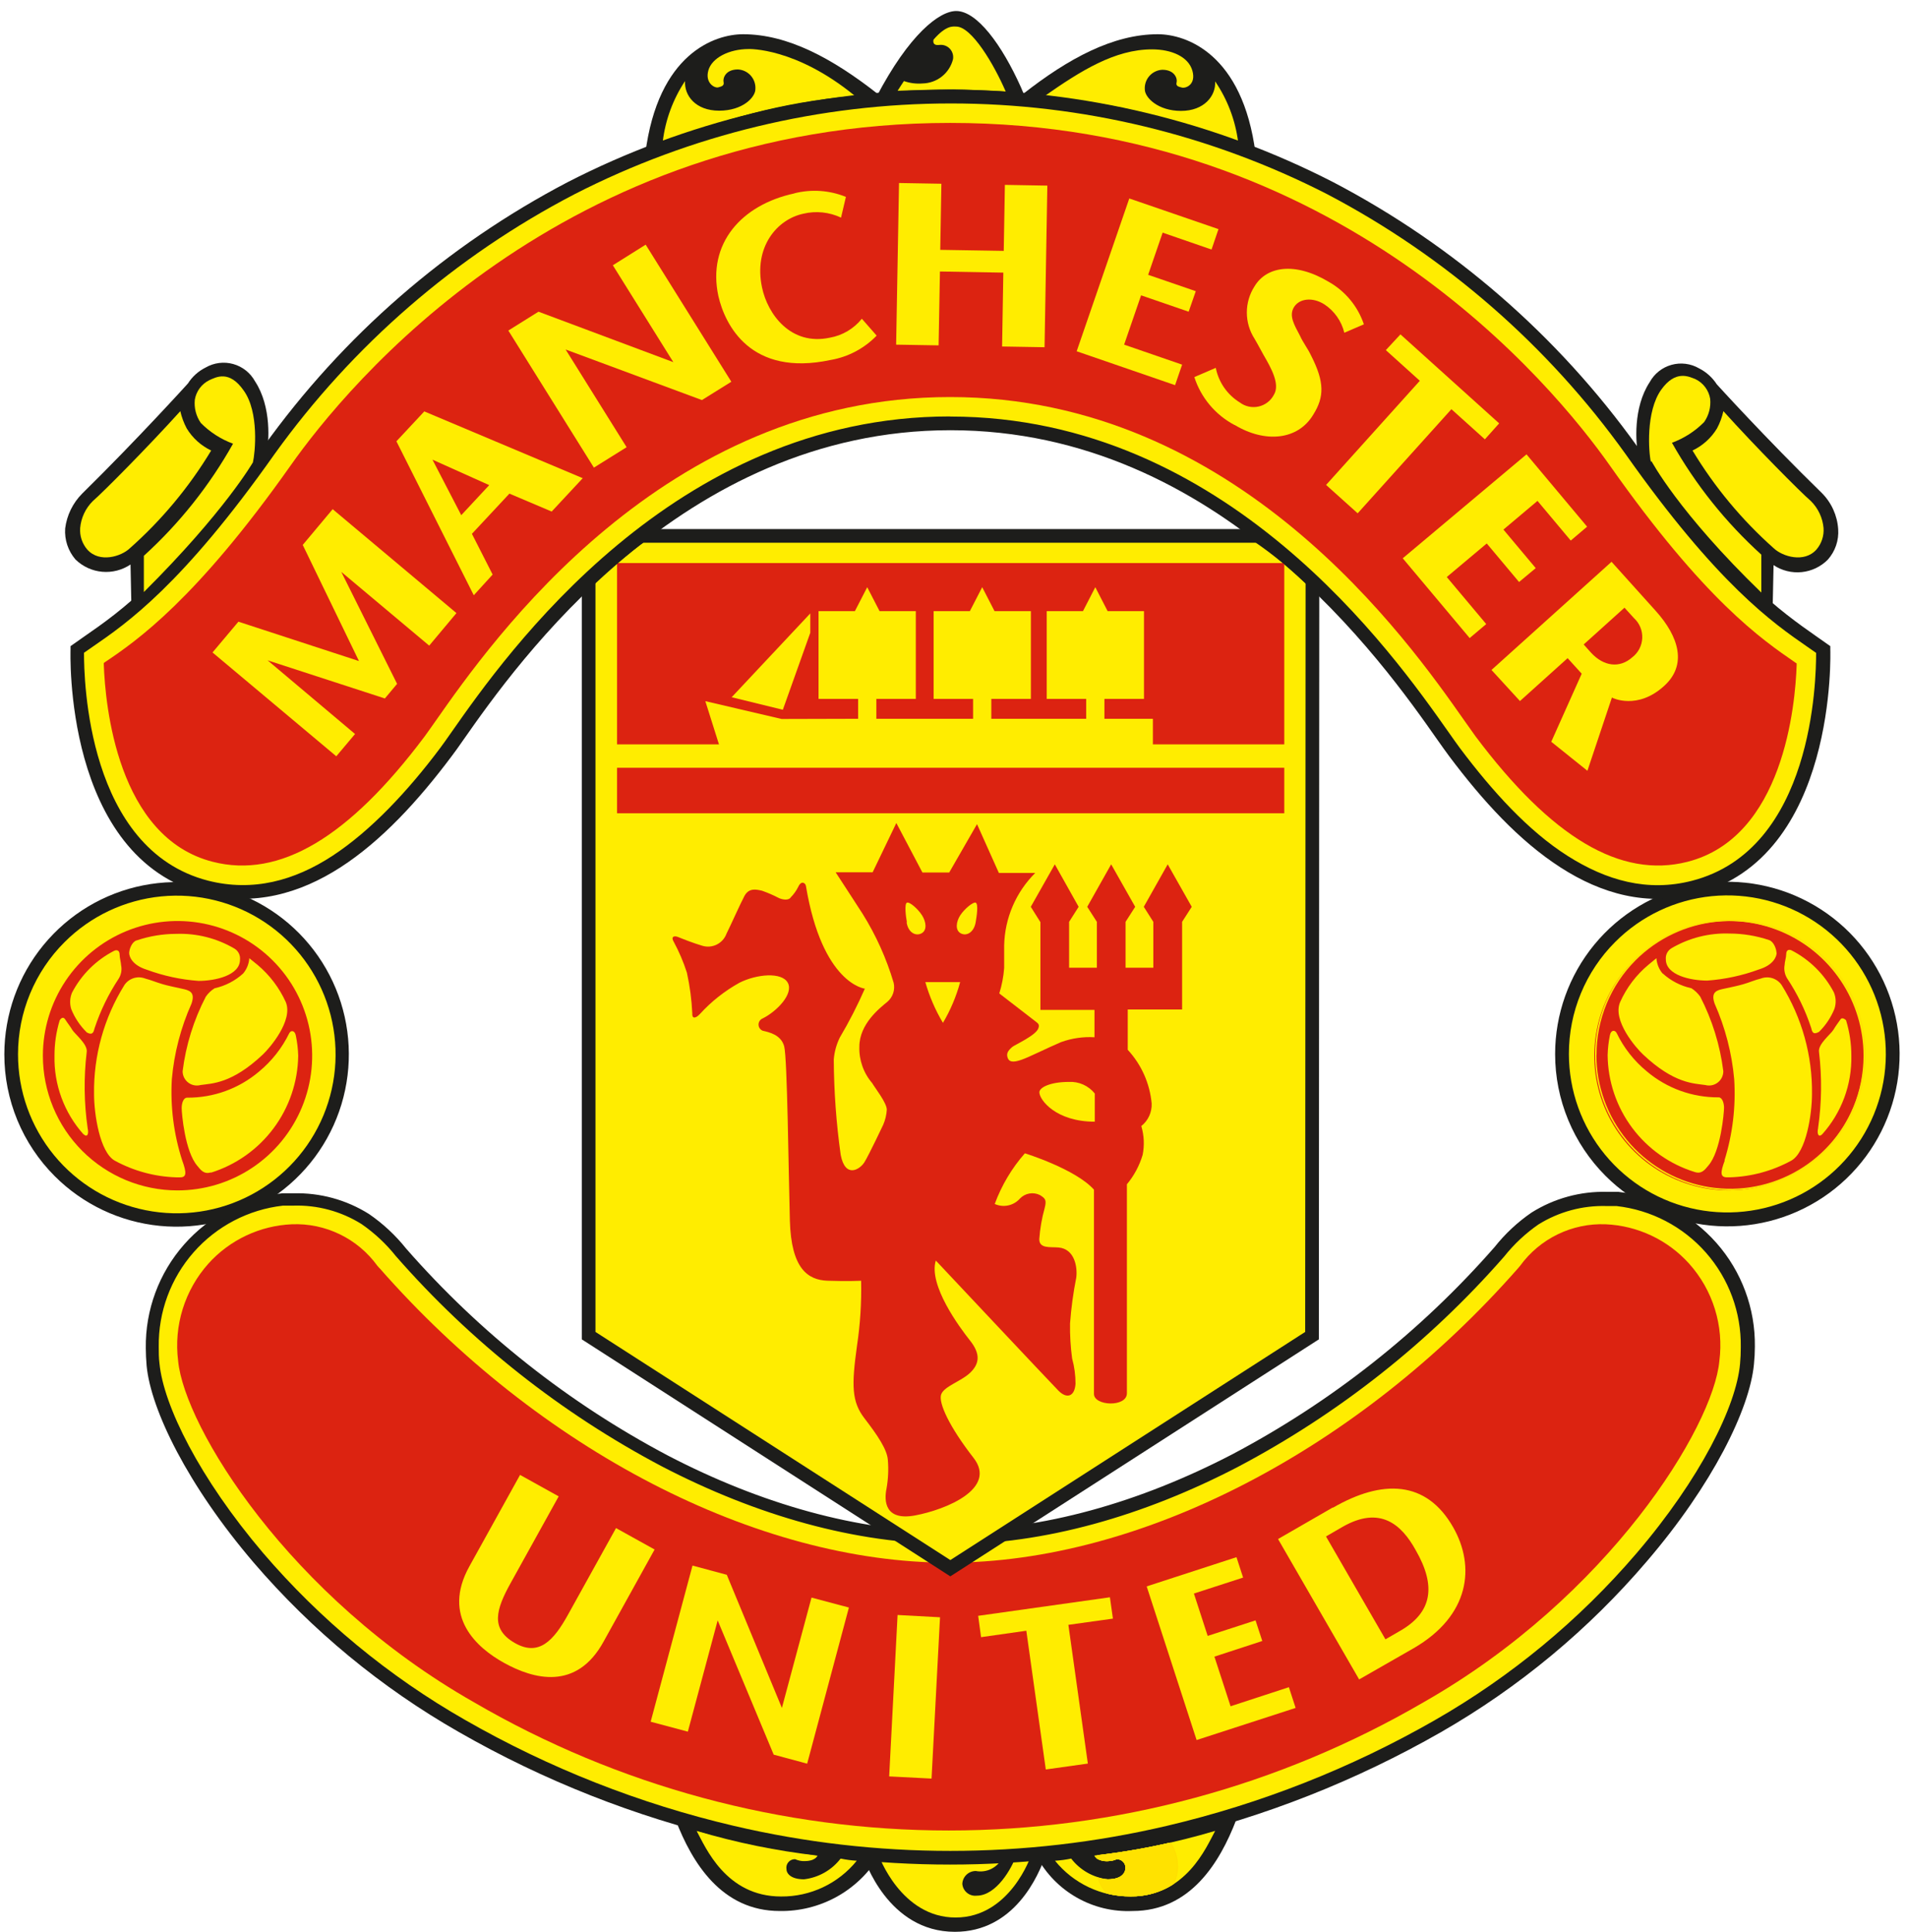 <svg width="156" height="158" viewBox="0 0 156 158" fill="none" xmlns="http://www.w3.org/2000/svg">
<path d="M85.569 151.619C84.95 153.458 82.951 157.982 78.113 157.982C72.622 157.982 70.707 152.051 70.614 151.78L70.453 151.212C70.453 151.212 75.189 151.611 77.791 151.611C80.392 151.611 84.857 151.356 85.586 151.212V151.619H85.569Z" fill="#1D1D1B"/>
<path d="M99.99 148.68L101.125 148.832C99.778 152.34 97.363 156.28 92.652 156.28C91.057 156.352 89.475 155.971 88.087 155.183C86.698 154.394 85.561 153.23 84.806 151.823L84.01 151.332C89.434 151.057 94.809 150.167 100.032 148.68H99.99Z" fill="#1D1D1B"/>
<path d="M56.405 148.68L55.27 148.832C56.617 152.34 59.032 156.28 63.785 156.28C65.406 156.306 67.006 155.908 68.427 155.127C69.847 154.345 71.039 153.206 71.885 151.823L72.427 151.332C67.003 151.057 61.628 150.167 56.405 148.68Z" fill="#1D1D1B"/>
<path d="M81.966 151.984C81.766 152.361 81.451 152.664 81.067 152.848C80.683 153.033 80.249 153.089 79.831 153.009C79.546 153.006 79.271 153.114 79.064 153.31C78.857 153.506 78.734 153.775 78.721 154.06C78.732 154.201 78.772 154.339 78.838 154.465C78.904 154.591 78.995 154.702 79.105 154.792C79.214 154.883 79.341 154.95 79.478 154.99C79.614 155.03 79.757 155.042 79.898 155.026C81.525 155.026 82.762 152.763 83.109 151.806C83.109 151.806 84.067 151.806 84.347 151.729C84.347 151.729 82.652 156.813 78.17 156.813C73.688 156.813 71.883 151.729 71.883 151.729C71.883 151.729 75.645 151.958 77.814 151.958C79.983 151.958 81.339 151.958 81.983 151.958L81.966 151.984Z" fill="#FFED00"/>
<path d="M99.395 149.73C96.168 150.69 92.862 151.364 89.516 151.747C89.516 151.747 89.668 152.246 90.728 152.196C90.941 152.183 91.151 152.131 91.346 152.043C91.448 152.04 91.549 152.058 91.643 152.098C91.737 152.138 91.821 152.198 91.889 152.274C91.957 152.351 92.007 152.441 92.036 152.538C92.066 152.636 92.073 152.739 92.058 152.84C92.016 153.212 91.694 153.687 90.617 153.687C90.031 153.618 89.464 153.433 88.951 153.142C88.437 152.851 87.987 152.46 87.626 151.992C87.191 152.084 86.749 152.143 86.305 152.17C87.05 153.09 87.993 153.831 89.064 154.337C90.135 154.843 91.306 155.102 92.49 155.093C97.015 155.093 98.684 151.052 99.395 149.747V149.73Z" fill="#FFED00"/>
<path d="M96.363 152.577C96.364 151.898 96.157 151.236 95.77 150.679C93.777 151.138 91.76 151.486 89.729 151.721L89.678 151.958C89.986 152.165 90.361 152.25 90.728 152.195C90.942 152.183 91.152 152.131 91.347 152.043C91.449 152.039 91.55 152.058 91.644 152.098C91.738 152.138 91.822 152.198 91.889 152.274C91.957 152.35 92.008 152.44 92.037 152.538C92.066 152.636 92.074 152.738 92.059 152.839C92.016 153.212 91.694 153.687 90.618 153.687C90.329 153.68 90.043 153.625 89.771 153.526C89.911 154.011 90.157 154.46 90.491 154.839C91.151 155.003 91.828 155.086 92.508 155.085C93.761 155.104 94.992 154.747 96.041 154.059C96.267 153.601 96.383 153.096 96.38 152.585L96.363 152.577Z" fill="#FFDF00"/>
<path d="M96.313 152.577C96.317 151.902 96.113 151.242 95.729 150.688C93.772 151.136 91.792 151.479 89.798 151.713C89.798 151.806 89.755 151.899 89.738 151.992C90.043 152.169 90.397 152.241 90.747 152.196C90.96 152.183 91.17 152.132 91.365 152.043C91.467 152.04 91.568 152.058 91.662 152.098C91.756 152.138 91.84 152.199 91.908 152.275C91.976 152.351 92.026 152.441 92.055 152.538C92.084 152.636 92.092 152.739 92.077 152.84C92.034 153.212 91.713 153.687 90.636 153.687C90.348 153.687 90.061 153.639 89.789 153.543C89.938 154.032 90.196 154.481 90.543 154.856C91.176 155.01 91.824 155.087 92.475 155.085C93.698 155.105 94.9 154.766 95.932 154.111C96.174 153.639 96.299 153.116 96.296 152.585L96.313 152.577Z" fill="#FFE000"/>
<path d="M96.271 152.577C96.27 151.904 96.063 151.247 95.678 150.696C93.75 151.142 91.798 151.478 89.832 151.704C89.832 151.806 89.781 151.907 89.764 152.018C90.061 152.171 90.397 152.233 90.73 152.196C90.943 152.183 91.153 152.131 91.348 152.043C91.45 152.039 91.551 152.058 91.645 152.098C91.739 152.138 91.823 152.198 91.891 152.274C91.959 152.35 92.009 152.44 92.038 152.538C92.067 152.636 92.075 152.739 92.06 152.839C92.017 153.212 91.695 153.687 90.62 153.687C90.36 153.685 90.103 153.642 89.857 153.56C90.016 154.052 90.285 154.501 90.645 154.873C91.25 155.017 91.87 155.088 92.492 155.085C93.686 155.102 94.861 154.782 95.881 154.161C96.144 153.678 96.281 153.136 96.279 152.585L96.271 152.577Z" fill="#FFE200"/>
<path d="M56.996 149.73C60.224 150.69 63.53 151.365 66.876 151.747C66.876 151.747 66.723 152.246 65.656 152.196C65.445 152.182 65.238 152.13 65.045 152.043C64.944 152.04 64.842 152.058 64.748 152.098C64.655 152.138 64.571 152.198 64.503 152.274C64.435 152.351 64.385 152.441 64.355 152.538C64.326 152.636 64.319 152.739 64.334 152.84C64.334 153.212 64.69 153.687 65.774 153.687C66.361 153.618 66.927 153.433 67.441 153.142C67.955 152.851 68.405 152.46 68.765 151.992C69.201 152.084 69.642 152.143 70.087 152.17C69.341 153.092 68.396 153.833 67.324 154.339C66.251 154.845 65.079 155.103 63.893 155.093C59.377 155.093 57.708 151.052 56.996 149.747V149.73Z" fill="#FFED00"/>
<path d="M77.74 125.7C93.322 125.7 110.582 116.134 122.647 102.349C123.96 100.858 126.18 98.036 131.451 98.036C133.118 98.101 134.755 98.513 136.254 99.245C137.754 99.978 139.085 101.015 140.161 102.291C141.237 103.567 142.036 105.053 142.506 106.654C142.975 108.256 143.106 109.938 142.889 111.593C142.296 117.965 133.188 132.326 117.606 141.181C105.49 148.229 91.723 151.942 77.706 151.942C63.69 151.942 49.923 148.229 37.807 141.181C22.234 132.326 13.125 117.965 12.524 111.593C12.307 109.937 12.438 108.255 12.908 106.652C13.378 105.05 14.177 103.564 15.255 102.288C16.332 101.012 17.663 99.975 19.164 99.243C20.665 98.511 22.302 98.1 23.971 98.036C29.232 98.036 31.461 100.858 32.766 102.349C44.873 116.134 62.133 125.7 77.672 125.7H77.74Z" fill="#FFED00"/>
<path d="M77.737 125.141C85.286 125.141 93.242 122.862 100.809 118.93C108.935 114.64 116.207 108.896 122.262 101.984C123.124 100.897 124.143 99.946 125.287 99.162C127.139 97.998 129.294 97.409 131.481 97.468C131.761 97.468 132.066 97.468 132.388 97.468C135.488 97.817 138.347 99.305 140.411 101.645C142.475 103.984 143.596 107.007 143.555 110.127C143.555 110.584 143.53 111.067 143.479 111.575C143.131 115.236 140.089 121.421 134.726 127.674C129.959 133.264 124.263 137.991 117.89 141.646C110.951 145.619 103.474 148.57 95.691 150.407C83.867 153.175 71.564 153.175 59.74 150.407C51.956 148.573 44.479 145.622 37.541 141.646C31.194 138.024 25.516 133.338 20.756 127.793C15.384 121.506 12.342 115.321 11.995 111.694C11.952 111.186 11.927 110.703 11.927 110.245C11.886 107.127 13.005 104.105 15.067 101.766C17.13 99.427 19.987 97.937 23.086 97.587C23.408 97.587 23.713 97.587 24.001 97.587C26.185 97.528 28.337 98.118 30.186 99.281C31.331 100.067 32.353 101.018 33.219 102.103C39.27 109.017 46.539 114.761 54.665 119.049C62.231 122.98 70.187 125.259 77.737 125.259V125.141ZM77.737 126.259C70.009 126.259 61.875 123.938 54.148 119.921C45.9 115.569 38.522 109.739 32.381 102.721C31.579 101.716 30.634 100.834 29.576 100.103C27.908 99.059 25.968 98.535 24.001 98.595C23.721 98.595 23.45 98.595 23.154 98.595C20.328 98.914 17.721 100.273 15.842 102.408C13.963 104.543 12.945 107.3 12.986 110.144C12.986 110.593 12.986 111.042 13.045 111.491C13.376 114.956 16.324 120.887 21.518 126.996C26.199 132.46 31.785 137.078 38.032 140.646C44.902 144.587 52.309 147.507 60.02 149.314C71.676 152.048 83.806 152.048 95.462 149.314C103.141 147.508 110.519 144.6 117.365 140.68C123.608 137.109 129.191 132.492 133.87 127.03C139.098 120.921 142.038 114.99 142.343 111.525C142.386 111.076 142.403 110.627 142.403 110.177C142.448 107.333 141.431 104.573 139.551 102.438C137.671 100.303 135.062 98.945 132.235 98.629C131.972 98.629 131.71 98.629 131.43 98.629C129.461 98.569 127.518 99.094 125.846 100.137C124.791 100.868 123.849 101.75 123.05 102.755C116.906 109.773 109.525 115.603 101.275 119.955C93.556 123.971 85.422 126.293 77.686 126.293L77.737 126.259Z" fill="#1D1D1B"/>
<path d="M31.052 103.721L30.865 103.509C30.07 102.412 29.015 101.529 27.796 100.938C26.576 100.346 25.229 100.065 23.875 100.12C22.58 100.176 21.309 100.49 20.137 101.043C18.964 101.596 17.913 102.376 17.046 103.34C16.088 104.412 15.372 105.677 14.945 107.049C14.519 108.422 14.391 109.87 14.572 111.296C15.08 116.668 23.604 130.589 38.779 139.214C50.569 146.079 63.968 149.696 77.611 149.696C91.254 149.696 104.653 146.079 116.443 139.214C131.618 130.589 140.167 116.668 140.65 111.296C140.835 109.87 140.709 108.421 140.282 107.048C139.855 105.674 139.137 104.41 138.176 103.34C137.309 102.377 136.26 101.597 135.089 101.044C133.918 100.492 132.649 100.177 131.355 100.12C130 100.066 128.652 100.347 127.432 100.939C126.211 101.53 125.155 102.413 124.357 103.509L124.179 103.721C111.113 118.574 93.32 127.793 77.611 127.793C61.902 127.793 44.092 118.566 31.052 103.712V103.721Z" fill="#DC2311"/>
<path d="M127.781 86.199C127.781 83.518 128.576 80.897 130.066 78.667C131.556 76.438 133.673 74.7 136.15 73.674C138.627 72.648 141.353 72.379 143.983 72.903C146.613 73.426 149.028 74.717 150.924 76.613C152.82 78.509 154.111 80.924 154.634 83.554C155.157 86.184 154.889 88.91 153.863 91.387C152.837 93.864 151.099 95.981 148.87 97.471C146.64 98.961 144.019 99.756 141.338 99.756C137.743 99.756 134.294 98.327 131.752 95.785C129.21 93.243 127.781 89.794 127.781 86.199Z" fill="#FFED00"/>
<path d="M127.215 86.199C127.215 82.939 128.346 79.78 130.414 77.26C132.482 74.741 135.36 73.016 138.558 72.38C141.755 71.745 145.074 72.237 147.949 73.774C150.824 75.311 153.077 77.797 154.324 80.809C155.571 83.821 155.736 87.172 154.789 90.292C153.842 93.411 151.844 96.106 149.133 97.917C146.422 99.728 143.168 100.543 139.923 100.223C136.679 99.903 133.646 98.469 131.341 96.163C130.032 94.855 128.994 93.302 128.286 91.592C127.578 89.882 127.214 88.05 127.215 86.199ZM128.342 86.199C128.344 89.198 129.386 92.103 131.29 94.42C133.195 96.737 135.843 98.322 138.785 98.905C141.726 99.488 144.779 99.033 147.423 97.618C150.067 96.203 152.138 93.915 153.285 91.144C154.431 88.373 154.581 85.29 153.71 82.421C152.838 79.551 150.998 77.073 148.505 75.407C146.011 73.742 143.016 72.993 140.032 73.287C137.048 73.582 134.258 74.902 132.138 77.023C130.931 78.227 129.975 79.657 129.324 81.232C128.672 82.807 128.338 84.495 128.342 86.199Z" fill="#1D1D1B"/>
<path d="M0.916 86.216C0.916 83.534 1.711 80.913 3.201 78.684C4.69 76.454 6.808 74.717 9.285 73.691C11.762 72.665 14.488 72.396 17.118 72.919C19.747 73.442 22.163 74.734 24.059 76.629C25.955 78.525 27.246 80.941 27.769 83.571C28.292 86.201 28.024 88.926 26.998 91.403C25.972 93.881 24.234 95.998 22.005 97.488C19.775 98.977 17.154 99.772 14.473 99.772C10.877 99.772 7.429 98.344 4.887 95.802C2.344 93.259 0.916 89.811 0.916 86.216Z" fill="#FFED00"/>
<path d="M0.355 86.216C0.358 82.957 1.49 79.799 3.559 77.281C5.629 74.762 8.507 73.039 11.705 72.405C14.902 71.771 18.22 72.265 21.094 73.803C23.968 75.341 26.22 77.827 27.466 80.839C28.712 83.851 28.876 87.202 27.929 90.321C26.982 93.44 24.982 96.134 22.272 97.944C19.561 99.754 16.307 100.569 13.063 100.249C9.819 99.929 6.787 98.494 4.482 96.189C3.171 94.881 2.131 93.326 1.423 91.615C0.715 89.903 0.352 88.069 0.355 86.216ZM1.474 86.216C1.47 89.222 2.509 92.136 4.413 94.462C6.317 96.788 8.969 98.381 11.917 98.97C14.864 99.56 17.925 99.109 20.577 97.694C23.229 96.279 25.308 93.988 26.46 91.212C27.612 88.436 27.766 85.346 26.895 82.469C26.023 79.592 24.182 77.106 21.683 75.436C19.184 73.765 16.183 73.013 13.192 73.307C10.2 73.601 7.404 74.923 5.278 77.049C4.072 78.251 3.115 79.68 2.462 81.253C1.809 82.826 1.473 84.513 1.474 86.216Z" fill="#1D1D1B"/>
<path d="M145.008 49.841L145.084 46.215C145.762 46.667 146.575 46.869 147.385 46.787C148.195 46.706 148.951 46.344 149.524 45.766C149.823 45.429 150.052 45.036 150.198 44.61C150.343 44.184 150.402 43.733 150.371 43.283C150.3 42.161 149.821 41.103 149.024 40.309C144.466 35.869 140.441 31.43 140.441 31.43C140.082 30.874 139.582 30.424 138.992 30.125C138.654 29.928 138.28 29.802 137.892 29.753C137.504 29.703 137.111 29.732 136.734 29.837C136.357 29.942 136.006 30.121 135.699 30.364C135.393 30.607 135.139 30.909 134.951 31.252C133.586 33.327 133.79 36.259 134.036 37.327L138.272 43.131C140.359 45.521 142.61 47.764 145.008 49.841Z" fill="#1D1D1B"/>
<path d="M53.904 12.111C59.276 10.315 64.174 8.823 70.791 8.239L53.904 12.111Z" fill="#1D1D1B"/>
<path d="M53.906 12.129C59.348 10.128 65.022 8.824 70.792 8.248L71.8 7.68C68.098 4.774 64.438 2.8 60.786 2.8C58.489 2.8 53.829 4.359 52.787 12.578L53.906 12.129Z" fill="#1D1D1B"/>
<path d="M101.601 12.129C96.155 10.129 90.478 8.825 84.706 8.248L83.697 7.68C87.4 4.774 91.069 2.8 94.712 2.8C97 2.8 101.66 4.359 102.711 12.578L101.592 12.129H101.601Z" fill="#1D1D1B"/>
<path d="M73.34 7.426C74.433 7.366 76.949 7.315 77.958 7.315C78.966 7.315 81.754 7.443 82.364 7.493L73.34 7.426Z" fill="#1D1D1B"/>
<path d="M71.672 7.968C74.375 2.791 76.849 0.901 78.222 0.901C79.916 0.901 81.941 3.63 83.517 7.138L83.848 7.925L82.475 7.815C80.975 7.664 79.467 7.599 77.959 7.62C76.951 7.62 74.764 7.62 73.451 7.731L71.672 7.968Z" fill="#1D1D1B"/>
<path d="M66.385 130.649L63.962 139.673L59.454 128.785L56.65 128.031L53.227 140.8L56.268 141.613L58.709 132.513L63.292 143.494L66.029 144.231L69.444 131.462L66.385 130.649Z" fill="#FFED00"/>
<path d="M76.898 132.259L73.425 132.072L72.738 145.273L76.204 145.451L76.898 132.259Z" fill="#FFED00"/>
<path d="M80.018 132.14L80.255 133.886L83.957 133.36L85.55 144.706L88.99 144.223L87.398 132.877L91.041 132.369L90.795 130.624L80.018 132.14Z" fill="#FFED00"/>
<path d="M115.809 126.768C117.504 129.708 117.157 131.852 114.564 133.352L113.335 134.063L108.472 125.65L109.802 124.879C112.903 123.091 114.657 124.684 115.809 126.768ZM109.031 123.277L104.549 125.861L111.183 137.342L115.623 134.8C120.249 132.131 120.707 128.098 118.868 124.887C116.674 121.049 113.081 120.964 109.031 123.303V123.277Z" fill="#FFED00"/>
<path d="M100.666 139.536L99.344 135.478L103.259 134.198L102.708 132.512L98.793 133.783L97.666 130.318L101.691 129.013L101.149 127.344L93.803 129.733L97.887 142.299L105.987 139.672L105.436 137.977L100.666 139.536Z" fill="#FFED00"/>
<path d="M50.389 124.972L46.474 132.03C45.297 134.157 44.085 135.504 42.094 134.351C40.103 133.199 40.569 131.623 41.78 129.446L45.703 122.371L42.543 120.617L38.4 128.09C36.112 132.208 39.001 134.75 41.23 135.987C43.636 137.317 47.161 138.308 49.389 134.224L53.549 126.717L50.389 124.963V124.972Z" fill="#FFED00"/>
<path d="M48.15 47.359V109.212L77.738 128.234L107.326 109.212V47.435C105.939 46.109 104.449 44.897 102.869 43.809H52.438C50.941 44.902 49.51 46.082 48.15 47.342V47.359Z" fill="#FFED00"/>
<path d="M48.712 47.359V108.924L77.741 127.581L106.769 108.924L106.803 47.452H107.922L107.888 109.229V109.534L107.633 109.695L78.046 128.717L77.741 128.912L77.436 128.717L47.848 109.695L47.594 109.534V47.359H48.712Z" fill="#1D1D1B"/>
<path d="M106.987 47.875C106.725 47.629 106.928 47.807 106.64 47.553C105.385 46.365 104.04 45.278 102.615 44.3L103.191 43.351C104.696 44.359 106.114 45.493 107.428 46.74L107.775 47.053L107.021 47.901L106.987 47.875Z" fill="#1D1D1B"/>
<path d="M102.905 44.385H52.44V43.267H102.905V44.385Z" fill="#1D1D1B"/>
<path d="M52.76 44.283C52.159 44.706 51.303 45.384 50.523 46.02C49.608 46.774 48.786 47.494 48.566 47.714L47.719 46.96C47.965 46.689 48.837 45.926 49.786 45.147C50.735 44.367 51.481 43.766 52.091 43.351L52.735 44.266L52.76 44.283Z" fill="#1D1D1B"/>
<path d="M79.831 73.82C79.62 73.726 78.891 74.328 78.552 74.853C78.213 75.379 78.12 76.073 78.594 76.328C79.069 76.582 79.67 76.251 79.814 75.421C79.899 74.929 80.052 73.921 79.814 73.82H79.831ZM74.163 75.421C74.29 76.268 74.909 76.582 75.383 76.328C75.858 76.073 75.764 75.387 75.425 74.853C75.086 74.319 74.4 73.726 74.188 73.82C73.977 73.913 74.095 74.938 74.188 75.421H74.163ZM77.137 83.648C77.754 82.607 78.227 81.487 78.543 80.318H75.697C76.03 81.486 76.514 82.606 77.137 83.648ZM77.628 71.388L79.924 67.397L81.712 71.388H84.686C83.104 72.961 82.192 75.087 82.144 77.319V79.166C82.091 79.871 81.957 80.567 81.746 81.242C81.746 81.242 84.288 83.207 84.72 83.538C84.89 83.682 85.068 83.758 84.941 84.097C84.737 84.682 83 85.453 82.814 85.614C82.424 85.944 82.314 86.173 82.433 86.512C82.551 86.851 82.873 86.902 83.543 86.673C84.212 86.444 85.618 85.724 86.796 85.224C87.672 84.907 88.603 84.771 89.533 84.826V82.589H85.11V75.412L84.322 74.158L86.288 70.684L88.237 74.158L87.457 75.387V79.141H89.728V75.387L88.94 74.158L90.897 70.684L92.863 74.158L92.075 75.387V79.141H94.346V75.387L93.566 74.158L95.523 70.684L97.489 74.158L96.701 75.387V82.555H92.253V85.851C93.371 87.058 94.059 88.601 94.21 90.24C94.225 90.593 94.156 90.944 94.008 91.266C93.861 91.587 93.64 91.868 93.363 92.087C93.591 92.852 93.629 93.66 93.473 94.443C93.211 95.324 92.773 96.143 92.185 96.849V113.939C92.185 115.1 89.49 114.99 89.49 113.99V97.29C87.982 95.595 83.839 94.316 83.839 94.316C82.769 95.533 81.933 96.938 81.373 98.459C81.72 98.617 82.109 98.658 82.481 98.577C82.854 98.496 83.19 98.297 83.441 98.01C83.647 97.797 83.916 97.655 84.209 97.604C84.501 97.554 84.802 97.598 85.068 97.73C85.517 98.01 85.627 98.129 85.457 98.798C85.225 99.628 85.078 100.48 85.017 101.34C85.017 102.128 85.906 101.958 86.584 102.018C87.923 102.128 88.152 103.644 88.042 104.483C87.795 105.723 87.626 106.976 87.533 108.237C87.519 109.192 87.575 110.146 87.703 111.092C87.89 111.768 87.984 112.467 87.982 113.168C87.906 114.236 87.254 114.405 86.584 113.727C85.915 113.049 76.552 103.085 76.552 103.085C75.934 105.102 78.51 108.567 79.357 109.635C80.204 110.702 80.136 111.49 79.408 112.219C78.679 112.948 77.281 113.338 77.001 114.007C76.722 114.676 77.671 116.701 79.636 119.218C81.602 121.734 77.391 123.454 74.866 123.929C72.341 124.403 72.324 122.692 72.519 121.743C72.659 120.966 72.696 120.174 72.629 119.387C72.57 118.54 71.782 117.371 70.723 115.998C69.664 114.625 69.655 113.304 70.104 110.067C70.37 108.303 70.483 106.52 70.443 104.737C70.443 104.737 69.325 104.797 67.698 104.737C66.071 104.678 64.724 103.738 64.614 99.815C64.504 95.892 64.41 86.537 64.148 85.563C63.885 84.589 62.843 84.402 62.394 84.292C62.293 84.252 62.206 84.183 62.145 84.093C62.084 84.003 62.051 83.897 62.051 83.788C62.051 83.679 62.084 83.573 62.145 83.483C62.206 83.393 62.293 83.324 62.394 83.284C63.563 82.699 64.936 81.267 64.444 80.369C63.953 79.471 61.902 79.657 60.487 80.369C59.284 81.037 58.196 81.895 57.268 82.911C56.895 83.318 56.598 83.318 56.632 82.869C56.579 81.751 56.432 80.64 56.192 79.547C55.91 78.668 55.547 77.817 55.107 77.005C54.878 76.632 55.107 76.48 55.48 76.632C55.853 76.785 56.675 77.115 57.454 77.344C57.846 77.462 58.269 77.427 58.636 77.244C59.003 77.061 59.286 76.746 59.428 76.361C59.801 75.616 60.513 74.006 60.886 73.294C61.258 72.582 61.86 72.735 62.343 72.845C62.818 73.011 63.279 73.212 63.724 73.447C64.173 73.633 64.571 73.599 64.698 73.37C64.943 73.121 65.146 72.835 65.3 72.523C65.554 71.964 65.893 72.218 65.927 72.447C67.266 80.479 70.748 80.852 70.748 80.852C70.147 82.225 69.462 83.561 68.698 84.851C68.424 85.411 68.257 86.018 68.206 86.639C68.219 89.253 68.409 91.863 68.774 94.451C69.147 96.391 70.341 95.646 70.714 95.044C71.087 94.443 72.248 91.986 72.248 91.986C72.418 91.594 72.518 91.175 72.544 90.749C72.544 90.189 71.57 88.961 71.35 88.579C70.639 87.752 70.264 86.688 70.299 85.597C70.299 83.724 71.994 82.42 72.578 81.937C72.802 81.75 72.97 81.504 73.063 81.227C73.156 80.951 73.17 80.653 73.104 80.369C72.515 78.382 71.66 76.484 70.562 74.726C69.816 73.565 68.359 71.337 68.359 71.337H71.384L73.324 67.304L75.459 71.354H77.662L77.628 71.388ZM89.558 91.723V89.427C89.305 89.111 88.98 88.859 88.61 88.694C88.24 88.529 87.836 88.455 87.432 88.478C85.923 88.478 85.025 88.927 85.025 89.325C85.025 89.944 86.373 91.731 89.558 91.731V91.723Z" fill="#DC2311"/>
<path d="M50.475 62.788H105.058V66.508H50.475V62.788Z" fill="#DC2311"/>
<path d="M50.475 60.874V46.046H105.058V60.874H50.475Z" fill="#DC2311"/>
<path d="M94.311 61.314V58.78H90.346V57.153H93.582V49.977H90.608L89.6 48.02L88.592 49.977H85.626V57.153H88.854V58.78H81.093V57.153H84.33V49.977H81.356L80.348 48.02L79.339 49.977H76.374V57.153H79.602V58.78H71.688V57.153H74.916V49.977H71.951L70.942 48.02L69.934 49.977H66.96V57.153H70.197V58.78L63.935 58.797L57.699 57.34L58.953 61.314H94.311Z" fill="#FFED00"/>
<path d="M59.853 57.019L64.039 58.044L66.284 51.748V50.164L59.853 57.019Z" fill="#FFED00"/>
<path d="M69.953 7.832C63.471 8.408 59.48 9.789 54.219 11.552C54.436 9.791 55.059 8.106 56.04 6.629C55.964 7.798 56.888 9.052 58.828 9.052C60.768 9.052 61.794 7.95 61.794 7.29C61.807 7.089 61.781 6.888 61.716 6.699C61.651 6.509 61.549 6.334 61.416 6.184C61.282 6.034 61.121 5.912 60.94 5.825C60.758 5.739 60.562 5.689 60.362 5.68C59.336 5.68 59.125 6.408 59.192 6.705C59.26 7.002 59.048 7.069 58.752 7.146C58.455 7.222 57.659 6.781 57.947 5.756C58.235 4.731 59.642 4.011 61.243 4.011C61.243 4.011 65.073 3.858 69.945 7.849L69.953 7.832Z" fill="#FFED00"/>
<path d="M101.326 11.603C96.065 9.832 91.896 8.46 85.414 7.883C88.397 5.799 91.184 4.037 94.243 4.037C95.853 4.037 97.217 4.647 97.539 5.774C97.861 6.9 97.022 7.239 96.692 7.163C96.361 7.087 96.175 7.019 96.251 6.731C96.327 6.443 96.107 5.706 95.082 5.706C94.881 5.715 94.685 5.765 94.504 5.852C94.323 5.938 94.161 6.06 94.028 6.21C93.894 6.36 93.792 6.535 93.727 6.725C93.662 6.915 93.636 7.115 93.65 7.316C93.65 7.968 94.717 9.07 96.615 9.07C98.513 9.07 99.479 7.824 99.403 6.655C100.411 8.133 101.055 9.829 101.284 11.603H101.326Z" fill="#FFED00"/>
<path d="M73.945 6.629C73.767 6.908 73.614 7.12 73.428 7.425C74.504 7.375 76.969 7.315 77.961 7.315C78.952 7.315 81.68 7.451 82.274 7.493C81.308 5.256 79.486 2.172 78.215 2.172C77.969 2.172 77.41 2.037 76.368 3.24C76.368 3.24 76.198 3.773 76.868 3.672C77.022 3.657 77.177 3.677 77.322 3.732C77.467 3.786 77.597 3.874 77.703 3.987C77.808 4.1 77.887 4.236 77.931 4.384C77.976 4.532 77.986 4.688 77.961 4.841C77.822 5.398 77.503 5.894 77.055 6.252C76.606 6.61 76.052 6.811 75.478 6.824C74.959 6.868 74.436 6.801 73.945 6.629Z" fill="#FFED00"/>
<path d="M17.498 43.063L21.777 37.259C22.023 36.192 22.226 33.26 20.862 31.184C20.674 30.841 20.419 30.54 20.113 30.297C19.807 30.054 19.455 29.874 19.078 29.769C18.702 29.664 18.308 29.636 17.92 29.685C17.532 29.735 17.158 29.861 16.82 30.057C16.227 30.352 15.726 30.803 15.371 31.362C15.371 31.362 11.27 35.895 6.729 40.36C5.958 41.13 5.466 42.135 5.331 43.216C5.267 44.142 5.571 45.056 6.178 45.758C6.767 46.331 7.536 46.685 8.355 46.759C9.175 46.833 9.994 46.623 10.677 46.164L10.753 49.791C13.14 47.712 15.38 45.469 17.456 43.08L17.498 43.063Z" fill="#1D1D1B"/>
<path d="M77.74 34.59C102.099 34.59 115.97 57.467 118.986 61.483C124.366 68.651 130.933 74.472 138.559 72.54C149.768 69.702 149.167 53.095 149.167 53.095C146.481 51.154 141.863 48.706 133.475 36.81C125.256 25.151 106.658 7.857 77.74 7.857C48.821 7.857 30.223 25.151 22.004 36.81C13.616 48.672 9.006 51.154 6.312 53.095C6.312 53.095 5.719 69.702 16.92 72.54C24.546 74.472 31.121 68.651 36.501 61.483C39.509 57.467 53.388 34.59 77.74 34.59Z" fill="#FFED00"/>
<path d="M77.74 34.065C100.388 34.065 114.038 53.553 118.478 59.848C118.884 60.416 119.206 60.89 119.427 61.178C122.087 64.72 125.027 67.957 128.23 69.99C131.433 72.024 134.78 72.956 138.398 72.032C148.345 69.49 148.565 55.552 148.565 53.392L147.871 52.909C145.058 50.968 140.524 47.825 132.983 37.14C126.617 28.246 118.257 20.966 108.573 15.882C99.043 11.004 88.491 8.46 77.786 8.46C67.081 8.46 56.529 11.004 46.999 15.882C37.268 20.945 28.863 28.224 22.462 37.132C14.912 47.833 10.388 50.96 7.566 52.9L6.871 53.383C6.871 55.518 7.109 69.482 17.039 72.024C20.682 72.947 24.088 72.024 27.206 69.982C30.325 67.94 33.358 64.712 36.01 61.17C36.23 60.882 36.561 60.407 36.959 59.84C41.399 53.51 55.049 34.056 77.697 34.056L77.74 34.065ZM77.74 35.183C55.71 35.183 42.272 54.281 37.916 60.492C37.535 61.043 37.222 61.483 36.942 61.848C34.222 65.483 31.189 68.779 27.851 70.931C24.512 73.083 20.767 74.125 16.785 73.117C5.134 70.168 5.77 53.163 5.77 53.112V52.841L5.999 52.68L6.939 52.019C9.693 50.113 14.124 47.062 21.555 36.522C28.045 27.462 36.572 20.052 46.449 14.89C56.134 9.923 66.863 7.333 77.748 7.333C88.633 7.333 99.362 9.923 109.047 14.89C118.924 20.052 127.451 27.462 133.941 36.522C141.38 47.062 145.803 50.079 148.557 52.019L149.497 52.68L149.726 52.841V53.112C149.726 53.163 150.345 70.168 138.711 73.117C134.729 74.125 131.035 73.117 127.646 70.931C124.256 68.745 121.282 65.483 118.554 61.848C118.283 61.483 117.969 61.043 117.58 60.492C113.224 54.281 99.829 35.183 77.757 35.183H77.74Z" fill="#1D1D1B"/>
<path d="M77.74 32.471C101.227 32.471 115.199 52.383 119.792 58.932L120.707 60.22C126.926 68.507 132.569 71.862 138.026 70.481C145.897 68.49 146.863 57.661 146.973 54.383V54.255L146.871 54.188C144.101 52.281 139.466 49.104 131.705 38.089C127.07 31.505 109.471 10.052 77.732 10.052C45.992 10.052 28.393 31.505 23.759 38.089C16.057 48.994 11.227 52.383 8.592 54.145L8.49 54.221V54.34C8.609 57.628 9.583 68.499 17.421 70.481C22.86 71.862 28.529 68.507 34.74 60.22C34.968 59.915 35.282 59.458 35.655 58.932C40.247 52.383 54.227 32.471 77.706 32.471H77.74Z" fill="#DC2311"/>
<path d="M27.213 41.64L24.765 44.563L29.366 54.061L19.503 50.841L17.385 53.358L27.51 61.848L29.044 60.026L21.892 54.002L31.484 57.12L32.484 55.925L27.917 46.766L35.11 52.799L37.339 50.138L27.213 41.64Z" fill="#FFED00"/>
<path d="M40.02 39.673L37.732 42.131L35.376 37.589L40.02 39.673ZM34.681 33.675L32.428 36.089L38.757 48.68L40.299 46.986L38.605 43.656L41.672 40.368L45.129 41.834L47.671 39.106L34.699 33.641L34.681 33.675Z" fill="#FFED00"/>
<path d="M50.133 21.694L55.081 29.616L44.05 25.49L41.584 27.032L48.583 38.242L51.26 36.572L46.27 28.582L57.42 32.717L59.826 31.218L52.819 20.008L50.133 21.694Z" fill="#FFED00"/>
<path d="M91.957 28.185L93.346 24.152L97.236 25.491L97.82 23.813L93.922 22.474L95.109 19.026L99.108 20.407L99.676 18.738L92.38 16.23L88.076 28.727L96.126 31.498L96.702 29.82L91.957 28.185Z" fill="#FFED00"/>
<path d="M114.562 27.345L113.367 28.633L116.147 31.141L108.479 39.657L111.063 41.978L118.731 33.463L121.468 35.928L122.637 34.623L114.562 27.345Z" fill="#FFED00"/>
<path d="M118.351 47.189L121.622 44.444L124.265 47.596L125.629 46.461L122.986 43.309L125.773 40.962L128.493 44.207L129.832 43.071L124.875 37.157L114.75 45.656L120.224 52.18L121.579 51.036L118.351 47.189Z" fill="#FFED00"/>
<path d="M133.669 50.553C133.893 50.759 134.069 51.011 134.185 51.293C134.302 51.574 134.355 51.877 134.342 52.181C134.329 52.485 134.25 52.783 134.111 53.053C133.971 53.324 133.774 53.561 133.533 53.747C132.482 54.688 131.161 54.484 130.144 53.366L129.551 52.705L132.889 49.697L133.66 50.544L133.669 50.553ZM131.906 57.068C131.906 57.068 133.948 58.094 136.143 56.086C138.007 54.391 137.38 52.103 135.431 49.943L131.83 45.943L122.01 54.789L124.34 57.331L128.237 53.823L129.39 55.094L126.899 60.661L129.856 63.033L131.864 57.035L131.906 57.068Z" fill="#FFED00"/>
<path d="M82.203 15.119L82.11 20.517L76.916 20.432L77.009 15.026L73.544 14.967L73.307 28.185L76.781 28.244L76.891 22.203L82.076 22.296L81.975 28.337L85.448 28.396L85.677 15.179L82.203 15.119Z" fill="#FFED00"/>
<path d="M101.014 34.76C103.48 36.243 106.174 36.006 107.428 33.913C108.343 32.456 108.352 31.244 107.259 29.092C106.962 28.465 106.598 28.024 106.352 27.473C105.869 26.558 105.42 25.821 105.852 25.118C106.284 24.415 107.36 24.271 108.335 24.889C109.155 25.427 109.739 26.257 109.97 27.211L111.571 26.524C111.077 25.058 110.06 23.825 108.716 23.059C105.886 21.364 103.59 21.813 102.632 23.406C102.217 24.047 101.996 24.795 101.996 25.558C101.996 26.322 102.217 27.07 102.632 27.711C102.632 27.711 103.09 28.507 103.361 29.024C103.988 30.1 104.734 31.43 104.208 32.286C104.082 32.527 103.905 32.738 103.69 32.903C103.474 33.069 103.225 33.186 102.96 33.245C102.695 33.305 102.419 33.306 102.154 33.249C101.888 33.191 101.638 33.077 101.421 32.913C100.916 32.602 100.481 32.19 100.142 31.703C99.804 31.216 99.57 30.665 99.455 30.083L97.701 30.837C98.242 32.52 99.419 33.924 100.98 34.752L101.014 34.76Z" fill="#FFED00"/>
<path d="M64.995 15.814C60.666 16.738 57.836 19.915 58.768 24.219C59.301 26.541 61.377 30.837 67.944 29.439C69.38 29.192 70.701 28.495 71.714 27.447L70.503 26.066C69.844 26.885 68.911 27.436 67.876 27.617C64.699 28.295 62.792 25.71 62.335 23.499C61.64 20.211 63.555 17.932 65.724 17.475C66.756 17.231 67.84 17.344 68.8 17.797L69.198 16.102C67.853 15.555 66.368 15.454 64.961 15.814H64.995Z" fill="#FFED00"/>
<path d="M135.052 37.793C134.866 37.005 134.611 33.658 135.899 31.862C137.069 30.235 138.145 30.786 138.712 31.015C139.023 31.168 139.293 31.393 139.499 31.672C139.706 31.95 139.843 32.274 139.899 32.616C139.966 33.287 139.792 33.96 139.407 34.514C138.664 35.266 137.764 35.844 136.772 36.209C138.701 39.633 141.17 42.723 144.084 45.359V48.461C137.306 41.902 135.086 37.691 135.086 37.691L135.052 37.793Z" fill="#FFED00"/>
<path d="M138.455 36.844C140.255 39.831 142.498 42.528 145.106 44.842C145.818 45.512 147.589 46.062 148.589 44.944C149.009 44.457 149.219 43.823 149.173 43.182C149.099 42.348 148.733 41.568 148.14 40.979C147.292 40.25 143.607 36.539 140.98 33.624C140.869 34.117 140.693 34.593 140.455 35.039C139.978 35.822 139.283 36.449 138.455 36.844Z" fill="#FFED00"/>
<path d="M11.768 48.376V45.452C14.677 42.809 17.14 39.713 19.063 36.285C18.07 35.92 17.171 35.342 16.428 34.59C16.043 34.036 15.869 33.363 15.936 32.692C15.992 32.35 16.129 32.026 16.335 31.748C16.542 31.469 16.812 31.244 17.122 31.091C17.69 30.836 18.758 30.243 19.936 31.938C21.206 33.7 20.876 37.022 20.69 37.81C20.69 37.81 18.377 41.843 11.768 48.418V48.376Z" fill="#FFED00"/>
<path d="M17.275 36.844C15.474 39.832 13.228 42.529 10.616 44.842C9.912 45.512 8.141 46.062 7.142 44.944C6.721 44.457 6.511 43.823 6.557 43.182C6.631 42.348 6.997 41.568 7.591 40.979C8.438 40.25 12.115 36.539 14.75 33.624C14.861 34.117 15.038 34.593 15.276 35.039C15.753 35.822 16.448 36.449 17.275 36.844Z" fill="#FFED00"/>
<path d="M3.508 86.335C3.508 84.156 4.154 82.027 5.364 80.215C6.574 78.404 8.295 76.992 10.307 76.158C12.32 75.325 14.535 75.106 16.672 75.531C18.808 75.957 20.771 77.006 22.311 78.546C23.852 80.087 24.901 82.049 25.326 84.186C25.751 86.323 25.533 88.537 24.699 90.55C23.866 92.563 22.454 94.283 20.642 95.493C18.831 96.704 16.701 97.35 14.523 97.35C11.601 97.35 8.8 96.189 6.734 94.123C4.668 92.058 3.508 89.256 3.508 86.335Z" fill="#DC2311"/>
<path d="M20.395 78.362L21.065 78.904C22.052 79.733 22.842 80.772 23.378 81.946C24.005 83.454 22.064 85.708 21.497 86.241C18.955 88.639 17.328 88.597 16.413 88.732C16.24 88.779 16.058 88.786 15.882 88.751C15.706 88.716 15.54 88.642 15.398 88.533C15.255 88.424 15.14 88.283 15.06 88.123C14.98 87.962 14.939 87.785 14.939 87.606C15.204 85.475 15.846 83.409 16.837 81.505C17.027 81.229 17.272 80.996 17.557 80.819C18.429 80.627 19.236 80.209 19.895 79.607C20.188 79.254 20.363 78.819 20.395 78.362ZM11.185 76.904C12.228 76.552 13.321 76.372 14.422 76.37C16.088 76.311 17.738 76.728 19.175 77.573C19.33 77.665 19.456 77.799 19.537 77.96C19.618 78.12 19.651 78.301 19.633 78.48C19.633 79.776 17.591 80.217 16.244 80.217C14.795 80.113 13.369 79.805 12.007 79.302C10.829 78.938 10.567 78.243 10.567 77.938C10.567 77.633 10.787 77.031 11.168 76.904H11.185ZM6.83 92.766C5.251 91.001 4.403 88.702 4.458 86.335C4.454 85.356 4.597 84.382 4.881 83.445C4.881 83.445 5.11 83.022 5.339 83.377C5.568 83.733 5.72 83.894 5.915 84.225C6.11 84.555 7.194 85.394 7.093 86.038C6.847 88.103 6.872 90.191 7.169 92.249C7.288 92.782 7.118 93.037 6.83 92.749V92.766ZM7.093 84.42C6.547 83.883 6.117 83.24 5.83 82.53C5.69 82.088 5.711 81.611 5.89 81.183C6.657 79.707 7.865 78.508 9.347 77.751C9.516 77.675 9.787 77.667 9.787 78.09C9.787 78.328 9.897 78.7 9.906 78.938C9.985 79.314 9.915 79.705 9.711 80.031C8.876 81.29 8.212 82.655 7.737 84.089C7.66 84.394 7.584 84.699 7.093 84.428V84.42ZM14.634 96.282H14.422C12.66 96.228 10.936 95.761 9.389 94.918C8.16 94.231 7.694 91.088 7.694 89.478C7.647 86.327 8.509 83.23 10.177 80.556C10.357 80.288 10.623 80.089 10.931 79.992C11.239 79.895 11.57 79.906 11.871 80.022C12.439 80.175 12.659 80.293 13.312 80.488C13.668 80.598 14.371 80.742 14.905 80.861C15.439 80.98 16.006 81.09 15.667 82.073C14.79 84.031 14.246 86.121 14.057 88.258C13.927 90.506 14.214 92.758 14.905 94.901C15.278 95.918 15.269 96.299 14.701 96.282H14.634ZM17.252 95.875C16.676 96.062 16.404 95.655 16.15 95.35C15.125 94.181 14.862 91.037 14.862 90.613C14.862 90.19 15.015 89.766 15.303 89.766C17.454 89.783 19.541 89.028 21.183 87.639C22.222 86.783 23.066 85.714 23.657 84.504C23.801 84.216 24.123 84.267 24.2 84.691C24.314 85.232 24.379 85.782 24.395 86.335C24.365 88.479 23.658 90.558 22.375 92.276C21.092 93.994 19.299 95.263 17.252 95.901V95.875Z" fill="#FFED00"/>
<path d="M152.446 86.335C152.446 84.156 151.8 82.027 150.589 80.215C149.379 78.404 147.659 76.992 145.646 76.158C143.633 75.325 141.419 75.106 139.282 75.531C137.145 75.957 135.183 77.006 133.642 78.546C132.102 80.087 131.053 82.049 130.628 84.186C130.203 86.323 130.421 88.537 131.254 90.55C132.088 92.563 133.5 94.283 135.311 95.493C137.123 96.704 139.252 97.35 141.431 97.35C144.352 97.35 147.154 96.189 149.22 94.123C151.285 92.058 152.446 89.256 152.446 86.335Z" fill="#DC2311"/>
<path d="M136.017 79.607C136.679 80.21 137.489 80.628 138.364 80.818C138.647 80.997 138.892 81.231 139.085 81.504C140.068 83.411 140.708 85.476 140.974 87.605C140.974 87.784 140.932 87.961 140.853 88.122C140.773 88.283 140.657 88.423 140.515 88.532C140.372 88.641 140.207 88.716 140.031 88.751C139.855 88.785 139.673 88.779 139.5 88.732C138.585 88.596 136.958 88.639 134.416 86.241C133.84 85.707 131.874 83.453 132.535 81.945C133.062 80.769 133.85 79.729 134.84 78.903L135.501 78.361C135.533 78.818 135.708 79.254 136 79.607H136.017ZM145.338 77.912C145.338 78.217 145.084 78.912 143.897 79.276C142.535 79.779 141.109 80.087 139.661 80.191C138.297 80.191 136.272 79.751 136.272 78.454C136.255 78.275 136.289 78.096 136.37 77.935C136.451 77.775 136.576 77.641 136.729 77.548C138.167 76.702 139.816 76.285 141.482 76.344C142.583 76.346 143.676 76.526 144.719 76.878C145.1 77.005 145.321 77.615 145.321 77.912H145.338ZM148.727 92.24C149.024 90.182 149.049 88.094 148.803 86.029C148.701 85.385 149.778 84.563 149.981 84.216C150.184 83.868 150.396 83.606 150.557 83.369C150.718 83.131 151.015 83.436 151.015 83.436C151.301 84.373 151.447 85.346 151.447 86.326C151.499 88.694 150.648 90.993 149.066 92.757C148.778 93.045 148.617 92.757 148.727 92.257V92.24ZM148.159 84.055C147.688 82.619 147.024 81.254 146.185 79.996C145.989 79.668 145.92 79.279 145.99 78.903C145.99 78.674 146.117 78.302 146.117 78.056C146.117 77.632 146.38 77.641 146.549 77.717C148.031 78.476 149.241 79.675 150.015 81.149C150.195 81.576 150.213 82.056 150.066 82.496C149.778 83.205 149.349 83.848 148.803 84.385C148.312 84.656 148.235 84.385 148.159 84.046V84.055ZM141.067 94.9C141.736 92.753 142.006 90.502 141.864 88.257C141.673 86.122 141.131 84.032 140.262 82.072C139.915 81.089 140.491 80.971 141.016 80.861C141.542 80.75 142.254 80.598 142.609 80.488C143.262 80.293 143.457 80.174 144.05 80.022C144.351 79.909 144.682 79.9 144.989 79.996C145.296 80.093 145.562 80.29 145.744 80.555C147.409 83.231 148.27 86.327 148.227 89.478C148.227 91.088 147.761 94.231 146.532 94.917C144.985 95.76 143.261 96.228 141.499 96.281H141.288C140.72 96.281 140.711 95.917 141.093 94.9H141.067ZM131.51 86.309C131.523 85.756 131.586 85.206 131.696 84.665C131.772 84.241 132.094 84.191 132.247 84.478C132.831 85.69 133.673 86.76 134.713 87.614C136.356 89.001 138.442 89.756 140.593 89.74C140.881 89.74 141.033 90.198 141.033 90.588C141.033 90.977 140.771 94.155 139.746 95.324C139.483 95.629 139.22 96.036 138.644 95.849C136.594 95.217 134.799 93.95 133.516 92.23C132.234 90.511 131.531 88.428 131.51 86.283V86.309Z" fill="#FFED00"/>
<path d="M130.477 86.276C130.473 83.711 131.359 81.224 132.984 79.24C134.609 77.255 136.871 75.896 139.386 75.393C141.901 74.89 144.513 75.275 146.776 76.482C149.039 77.689 150.813 79.644 151.796 82.013C152.779 84.382 152.91 87.018 152.166 89.473C151.423 91.927 149.851 94.048 147.719 95.474C145.587 96.899 143.026 97.541 140.474 97.29C137.921 97.039 135.535 95.91 133.722 94.096C131.646 92.023 130.479 89.21 130.477 86.276ZM130.595 86.276C130.597 88.808 131.477 91.262 133.084 93.219C134.692 95.175 136.929 96.514 139.413 97.007C141.897 97.499 144.475 97.115 146.708 95.92C148.941 94.725 150.691 92.793 151.658 90.452C152.626 88.112 152.753 85.508 152.016 83.085C151.28 80.662 149.726 78.569 147.62 77.163C145.513 75.757 142.984 75.125 140.464 75.375C137.944 75.624 135.588 76.74 133.798 78.531C132.782 79.548 131.976 80.756 131.428 82.085C130.88 83.414 130.6 84.838 130.604 86.276H130.595Z" fill="#FFE500"/>
</svg>
